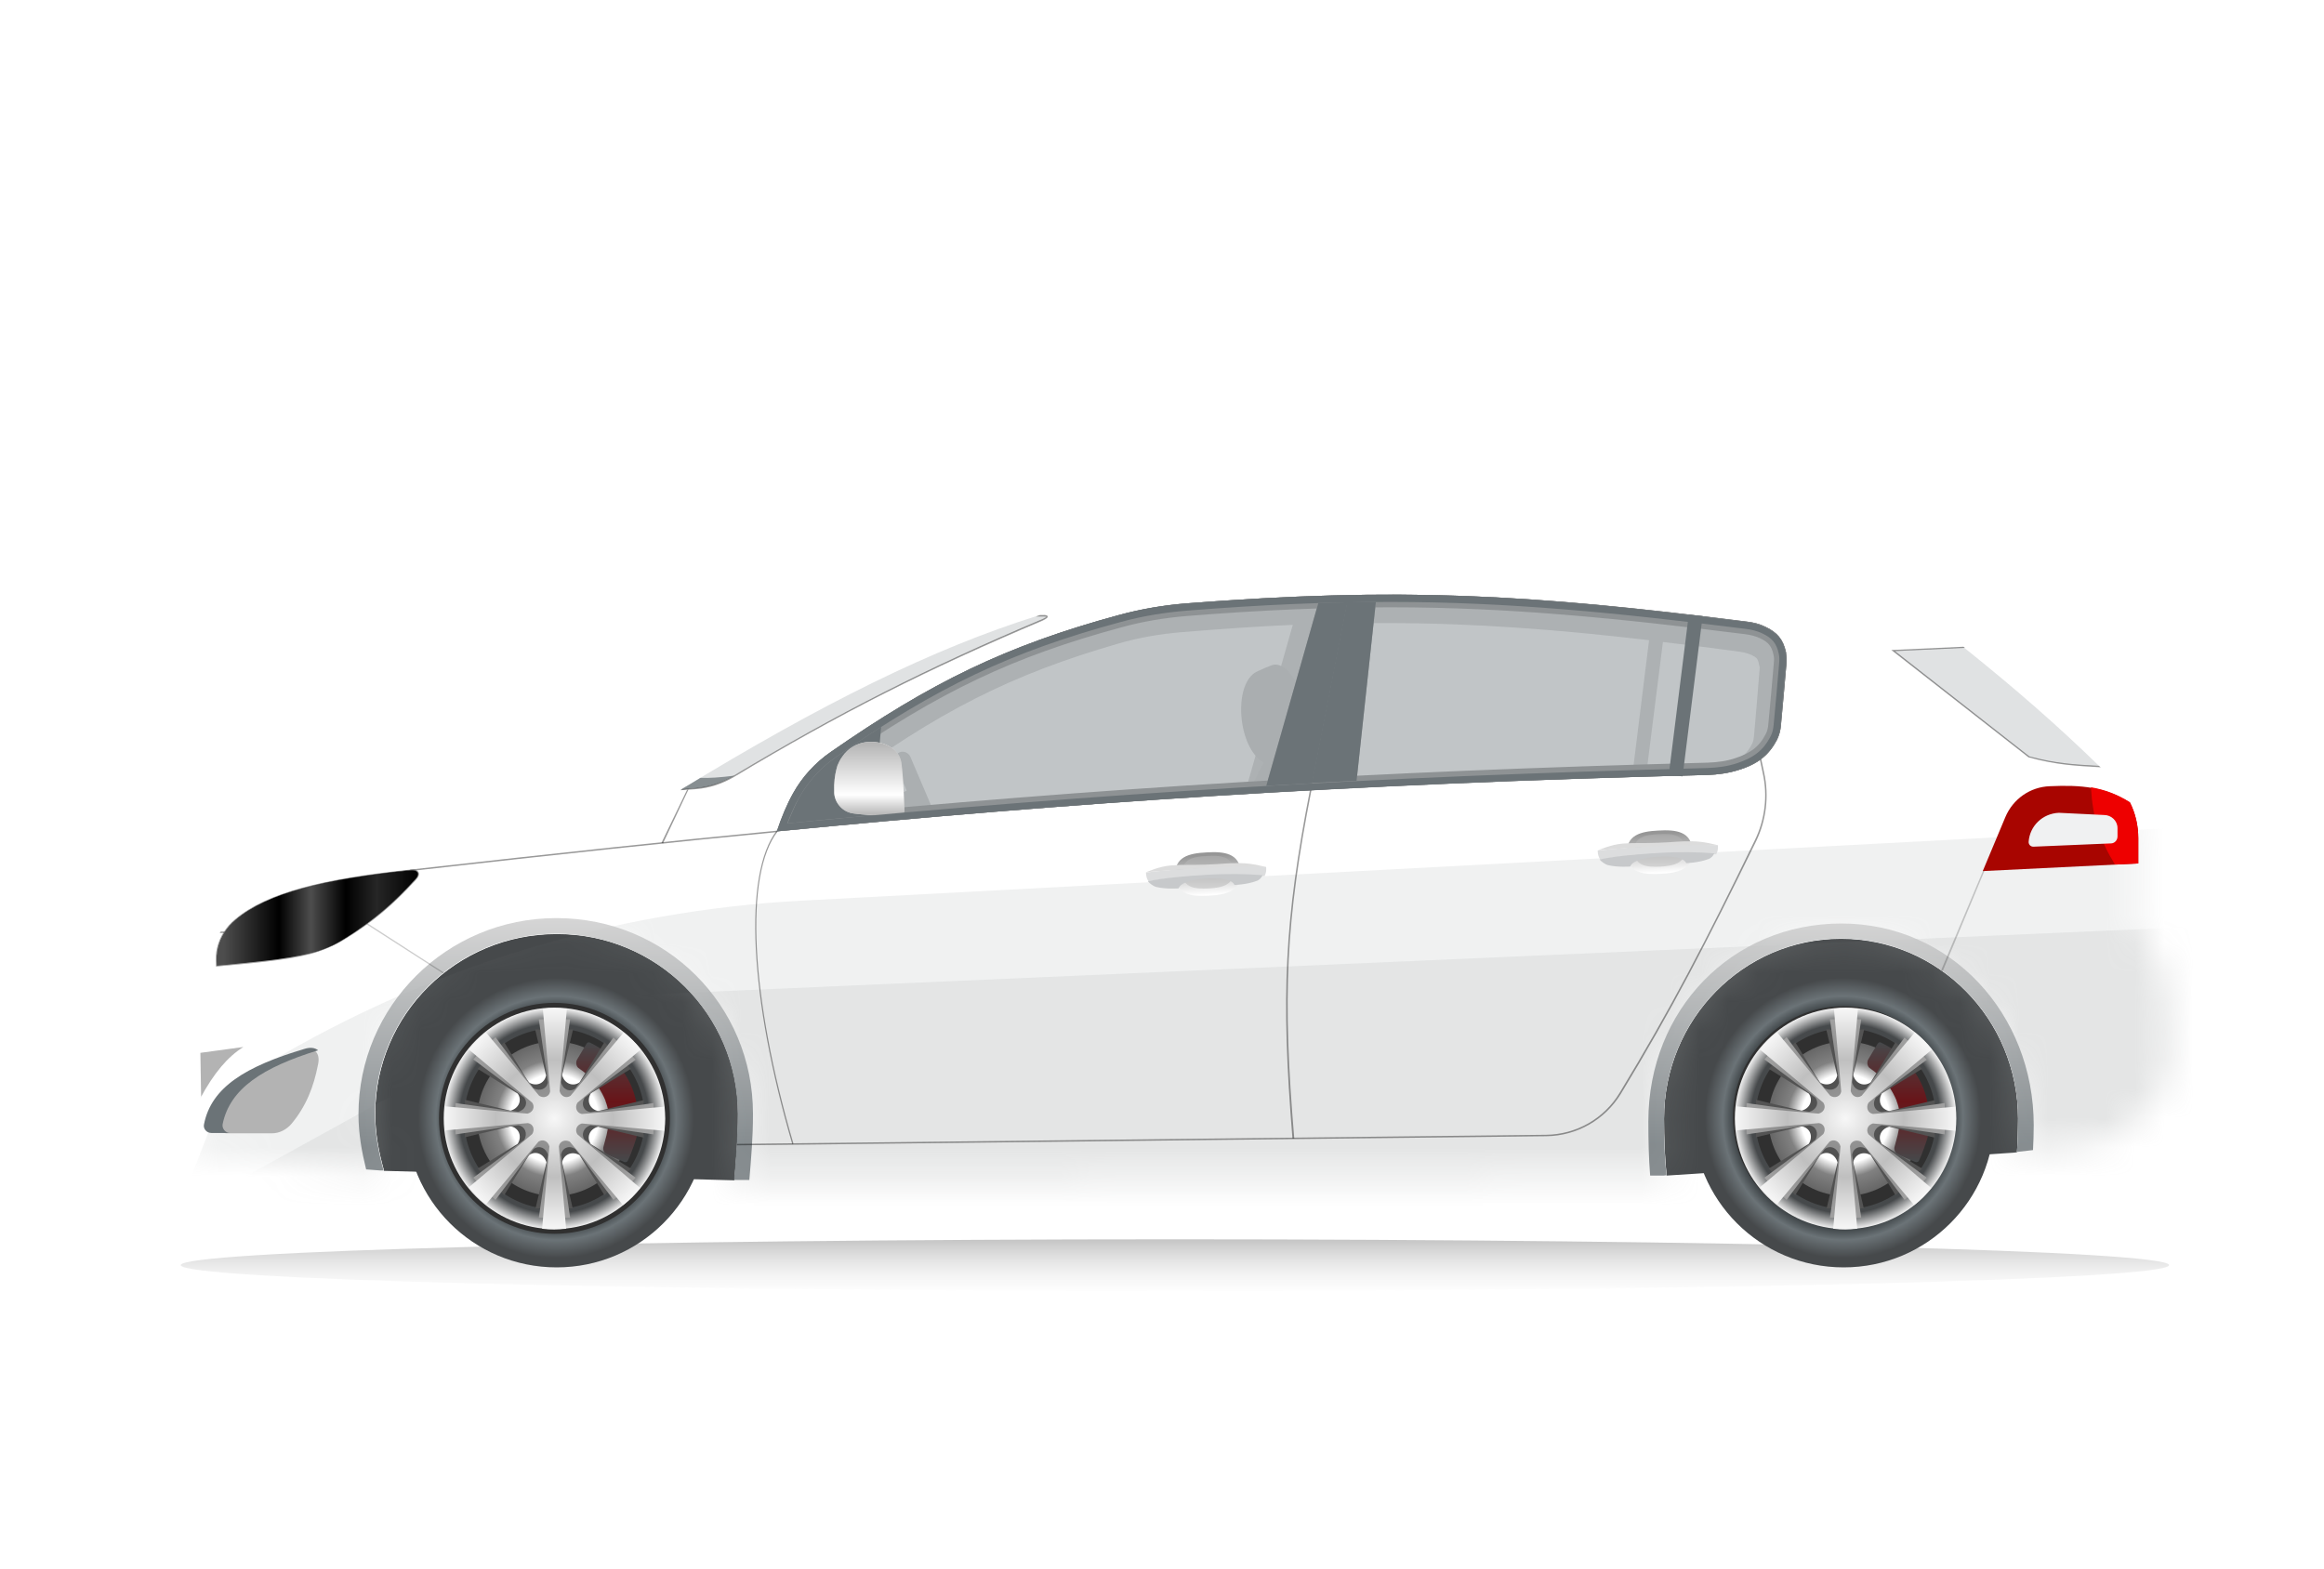<svg width="80" height="54" viewBox="0 0 80 54" fill="none" xmlns="http://www.w3.org/2000/svg">
<rect width="80" height="53.333" fill="white" fill-opacity="0.01"/>
<path d="M40.444 44.444C59.345 44.444 74.667 44.046 74.667 43.555C74.667 43.065 59.345 42.666 40.444 42.666C21.544 42.666 6.222 43.065 6.222 43.555C6.222 44.046 21.544 44.444 40.444 44.444Z" fill="url(#paint0_linear)" fill-opacity="0.6"/>
<g opacity="0.5">
<path d="M61.381 22.729C61.294 22.252 61.081 21.976 60.667 21.788C60.466 21.688 60.24 21.625 60.027 21.6C55.174 20.948 51.588 20.609 47.701 20.609C45.519 20.609 43.249 20.722 40.604 20.935C39.814 20.998 39.036 21.136 38.271 21.362C34.359 22.49 31.738 23.857 28.29 26.415C27.751 26.816 27.299 27.331 26.986 27.945C26.76 28.384 26.597 28.798 26.422 29.362C36.629 28.296 46.021 27.619 58.673 27.268C59.037 27.255 59.413 27.205 59.764 27.08C60.441 26.854 60.805 26.515 61.068 25.976C61.143 25.813 61.193 25.625 61.206 25.437C61.243 24.898 61.356 23.681 61.394 23.192C61.419 23.029 61.407 22.879 61.381 22.729ZM47.701 21.45C50.761 21.45 53.645 21.675 56.767 22.039L56.215 26.49C52.102 26.616 48.265 26.791 44.503 27.017L45.582 21.487C46.309 21.45 47.011 21.45 47.701 21.45ZM27.738 28.321C27.989 27.832 28.365 27.406 28.792 27.08C32.265 24.509 34.81 23.218 38.51 22.152C39.199 21.951 39.926 21.826 40.679 21.763C42.058 21.65 43.312 21.562 44.503 21.512L42.911 27.105C37.908 27.418 32.992 27.832 27.701 28.371C27.726 28.359 27.726 28.346 27.738 28.321ZM60.566 23.105C60.529 23.581 60.428 24.81 60.378 25.349C60.366 25.45 60.353 25.537 60.316 25.6C60.165 25.901 59.99 26.114 59.488 26.277C59.237 26.365 58.949 26.415 58.648 26.415C57.996 26.428 57.344 26.453 56.692 26.478L57.243 22.102C58.109 22.202 58.999 22.315 59.914 22.44C60.065 22.465 60.19 22.503 60.303 22.553C60.479 22.641 60.516 22.678 60.554 22.892C60.579 22.942 60.579 23.017 60.566 23.105Z" fill="#333333"/>
<path d="M44.879 24.359C44.766 23.481 44.277 22.867 43.888 22.879C43.763 22.879 43.249 23.13 43.249 23.13C42.873 23.318 42.647 23.97 42.747 24.798C42.835 25.512 43.148 26.077 43.5 26.24L42.873 27.519V27.619L44.528 27.669L44.791 25.738L44.653 25.788C44.866 25.462 44.954 24.936 44.879 24.359Z" fill="#1A1A1A"/>
<path d="M32.641 29.112L31.337 26.052C31.274 25.914 31.111 25.839 30.961 25.902C30.823 25.964 30.747 26.128 30.81 26.278L31.211 27.218L31.073 27.281L30.672 26.328C30.647 26.278 30.597 26.24 30.534 26.24C30.158 26.265 28.929 26.416 27.475 26.629V28.961L31.826 29.112L31.763 28.974L31.951 28.986L32.102 29.337C32.164 29.476 32.327 29.551 32.478 29.488C32.641 29.413 32.703 29.25 32.641 29.112Z" fill="#262626"/>
</g>
<path d="M25.405 38.353C25.405 39.193 25.343 39.857 25.28 40.635L13.217 40.309C13.042 39.682 12.916 39.042 12.916 38.353C12.916 34.929 15.713 32.158 19.161 32.158C22.609 32.146 25.405 34.929 25.405 38.353Z" fill="#46494B"/>
<path d="M69.469 38.516C69.469 38.929 69.457 39.306 69.432 39.669L69.331 39.682L57.369 40.472C57.306 39.845 57.281 39.205 57.281 38.516C57.281 35.093 60.015 32.321 63.375 32.321C66.736 32.321 69.469 35.093 69.469 38.516Z" fill="#46494B"/>
<path d="M19.162 33.249C16.291 33.249 13.971 35.582 13.971 38.441C13.971 41.312 16.291 43.632 19.162 43.632C22.034 43.632 24.353 41.312 24.353 38.441C24.353 35.582 22.034 33.249 19.162 33.249ZM19.162 42.265C17.055 42.265 15.35 40.56 15.35 38.453C15.35 36.347 17.055 34.641 19.162 34.641C21.269 34.641 22.974 36.347 22.974 38.453C22.974 40.547 21.269 42.265 19.162 42.265Z" fill="url(#paint1_radial)"/>
<path d="M19.086 42.476C21.282 42.476 23.061 40.697 23.061 38.501C23.061 36.306 21.282 34.526 19.086 34.526C16.891 34.526 15.111 36.306 15.111 38.501C15.111 40.697 16.891 42.476 19.086 42.476Z" fill="#303030"/>
<path d="M19.087 41.173C20.555 41.173 21.745 39.983 21.745 38.515C21.745 37.047 20.555 35.856 19.087 35.856C17.619 35.856 16.429 37.047 16.429 38.515C16.429 39.983 17.619 41.173 19.087 41.173Z" fill="url(#paint2_radial)"/>
<path d="M21.933 38.113C21.883 37.762 21.77 37.423 21.607 37.135C21.519 36.972 21.331 36.696 21.143 36.495C20.892 36.232 20.604 36.031 20.303 35.893C20.265 35.868 20.215 35.893 20.19 35.931L19.876 36.458C19.814 36.545 19.826 36.683 19.901 36.759C20.027 36.846 20.127 36.922 20.227 37.009C20.503 37.248 20.704 37.561 20.842 37.887C20.842 37.887 20.842 37.887 20.842 37.9C20.892 38.038 20.942 38.188 20.942 38.339C20.955 38.589 20.942 38.828 20.88 39.078C20.842 39.216 20.804 39.354 20.767 39.505C20.754 39.618 20.817 39.73 20.93 39.768L21.494 40.006C21.532 40.019 21.582 40.006 21.607 39.969C21.732 39.73 21.908 39.179 21.908 39.166C21.97 38.815 21.983 38.464 21.933 38.113Z" fill="url(#paint3_linear)"/>
<path d="M19.086 34.69C16.98 34.69 15.274 36.396 15.274 38.502C15.274 40.609 16.98 42.314 19.086 42.314C21.193 42.314 22.898 40.609 22.898 38.502C22.898 36.408 21.193 34.69 19.086 34.69ZM19.086 41.625C17.369 41.625 15.977 40.233 15.977 38.515C15.977 36.797 17.369 35.405 19.086 35.405C20.804 35.405 22.196 36.797 22.196 38.515C22.196 40.233 20.804 41.625 19.086 41.625Z" fill="url(#paint4_radial)"/>
<path d="M20.341 37.636L21.72 36.796C21.707 36.784 20.817 35.893 20.805 35.881L19.952 37.26C19.726 37.423 19.425 37.31 19.35 37.009L19.726 35.442C19.714 35.442 18.435 35.442 18.422 35.442L18.798 37.022C18.748 37.298 18.46 37.423 18.196 37.26L17.356 35.881C17.344 35.893 16.453 36.784 16.441 36.796L17.82 37.649C17.983 37.874 17.858 38.163 17.569 38.238L16.002 37.862C16.002 37.874 16.002 39.141 16.002 39.154L17.582 38.777C17.858 38.828 17.983 39.116 17.82 39.379L16.441 40.232C16.453 40.245 17.344 41.135 17.356 41.147L18.209 39.768C18.435 39.605 18.723 39.718 18.811 40.019L18.435 41.599C18.447 41.599 19.701 41.611 19.714 41.599L19.35 40.019C19.4 39.743 19.689 39.617 19.952 39.768L20.805 41.147C20.817 41.135 21.707 40.245 21.72 40.232L20.341 39.392C20.178 39.166 20.29 38.865 20.591 38.79L22.159 39.166C22.159 39.154 22.159 37.887 22.159 37.874L20.591 38.251C20.303 38.188 20.178 37.9 20.341 37.636Z" fill="url(#paint5_radial)"/>
<path d="M20.128 37.787L21.883 36.483C21.783 36.358 21.244 35.831 21.119 35.718L19.802 37.474C19.614 37.612 19.375 37.511 19.313 37.261L19.626 35.091C19.463 35.079 18.698 35.079 18.548 35.091L18.861 37.261C18.824 37.486 18.585 37.587 18.36 37.461L17.056 35.706C16.93 35.806 16.391 36.345 16.291 36.471L18.046 37.787C18.184 37.975 18.084 38.214 17.833 38.276L15.676 37.975C15.664 38.139 15.664 38.891 15.676 39.054L17.846 38.74C18.071 38.778 18.172 39.016 18.046 39.242L16.291 40.546C16.379 40.659 16.918 41.198 17.056 41.311L18.372 39.556C18.561 39.417 18.799 39.518 18.861 39.756L18.548 41.925C18.698 41.938 19.463 41.938 19.626 41.925L19.313 39.756C19.35 39.518 19.589 39.417 19.802 39.556L21.119 41.311C21.244 41.223 21.77 40.672 21.883 40.546L20.128 39.242C19.99 39.054 20.09 38.816 20.328 38.74L22.498 39.054C22.51 38.891 22.51 38.126 22.498 37.975L20.328 38.289C20.09 38.251 19.99 38.013 20.128 37.787Z" fill="url(#paint6_radial)"/>
<path d="M19.877 37.963L22.059 36.132C21.858 35.882 21.72 35.756 21.47 35.543L19.639 37.725C19.488 37.825 19.313 37.75 19.263 37.562L19.514 34.728C19.188 34.703 18.987 34.69 18.686 34.728L18.937 37.574C18.912 37.75 18.724 37.825 18.561 37.725L16.73 35.543C16.466 35.756 16.341 35.882 16.14 36.132L18.322 37.963C18.423 38.114 18.347 38.289 18.159 38.339L15.325 38.088C15.288 38.414 15.288 38.602 15.325 38.916L18.172 38.665C18.347 38.69 18.423 38.878 18.322 39.041L16.14 40.872C16.328 41.098 16.466 41.248 16.73 41.462L18.535 39.305C18.686 39.204 18.861 39.28 18.912 39.468L18.661 42.302C18.974 42.339 19.175 42.327 19.488 42.302L19.238 39.468C19.263 39.292 19.451 39.217 19.614 39.305L21.445 41.487C21.695 41.298 21.821 41.148 22.034 40.897L19.877 39.054C19.777 38.904 19.852 38.728 20.028 38.678L22.861 38.928C22.899 38.602 22.887 38.402 22.861 38.101L20.028 38.352C19.852 38.314 19.777 38.126 19.877 37.963Z" fill="url(#paint7_radial)"/>
<path d="M63.463 42.415C65.658 42.415 67.438 40.636 67.438 38.44C67.438 36.245 65.658 34.465 63.463 34.465C61.267 34.465 59.488 36.245 59.488 38.44C59.488 40.636 61.267 42.415 63.463 42.415Z" fill="#303030"/>
<path d="M63.464 33.249C60.592 33.249 58.273 35.582 58.273 38.441C58.273 41.312 60.592 43.632 63.464 43.632C66.335 43.632 68.655 41.312 68.655 38.441C68.655 35.582 66.335 33.249 63.464 33.249ZM63.464 42.265C61.357 42.265 59.652 40.56 59.652 38.453C59.652 36.347 61.357 34.641 63.464 34.641C65.57 34.641 67.276 36.347 67.276 38.453C67.276 40.547 65.57 42.265 63.464 42.265Z" fill="url(#paint8_radial)"/>
<path d="M63.531 40.37C64.563 40.37 65.399 39.533 65.399 38.502C65.399 37.47 64.563 36.633 63.531 36.633C62.499 36.633 61.662 37.47 61.662 38.502C61.662 39.533 62.499 40.37 63.531 40.37Z" fill="url(#paint9_radial)"/>
<path d="M63.531 41.173C64.999 41.173 66.189 39.983 66.189 38.514C66.189 37.046 64.999 35.856 63.531 35.856C62.063 35.856 60.873 37.046 60.873 38.514C60.873 39.983 62.063 41.173 63.531 41.173Z" fill="url(#paint10_radial)"/>
<path d="M66.377 38.112C66.327 37.761 66.214 37.423 66.051 37.134C65.963 36.971 65.775 36.695 65.587 36.495C65.336 36.231 65.048 36.031 64.747 35.893C64.709 35.868 64.659 35.893 64.634 35.931L64.32 36.457C64.258 36.545 64.27 36.683 64.346 36.758C64.471 36.846 64.571 36.921 64.671 37.009C64.947 37.247 65.148 37.561 65.286 37.887C65.286 37.887 65.286 37.887 65.286 37.899C65.336 38.037 65.386 38.188 65.386 38.338C65.399 38.589 65.386 38.827 65.324 39.078C65.286 39.216 65.248 39.354 65.211 39.504C65.198 39.617 65.261 39.73 65.374 39.768L65.938 40.006C65.976 40.018 66.026 40.006 66.051 39.968C66.176 39.73 66.352 39.178 66.352 39.166C66.415 38.815 66.427 38.464 66.377 38.112Z" fill="url(#paint11_linear)"/>
<path d="M63.531 34.69C61.424 34.69 59.719 36.395 59.719 38.502C59.719 40.608 61.424 42.314 63.531 42.314C65.637 42.314 67.343 40.608 67.343 38.502C67.343 36.408 65.637 34.69 63.531 34.69ZM63.531 41.624C61.813 41.624 60.421 40.232 60.421 38.514C60.421 36.797 61.813 35.405 63.531 35.405C65.249 35.405 66.641 36.797 66.641 38.514C66.641 40.232 65.249 41.624 63.531 41.624Z" fill="url(#paint12_radial)"/>
<path d="M64.785 37.636L66.164 36.796C66.152 36.783 65.261 35.893 65.249 35.88L64.396 37.26C64.171 37.423 63.87 37.31 63.794 37.009L64.171 35.441C64.158 35.441 62.879 35.441 62.866 35.441L63.243 37.021C63.192 37.297 62.904 37.423 62.641 37.26L61.8 35.88C61.788 35.893 60.898 36.783 60.885 36.796L62.264 37.648C62.428 37.874 62.302 38.163 62.014 38.238L60.446 37.861C60.446 37.874 60.446 39.141 60.446 39.153L62.026 38.777C62.302 38.827 62.428 39.115 62.264 39.379L60.885 40.231C60.898 40.244 61.788 41.134 61.8 41.147L62.653 39.767C62.879 39.605 63.167 39.717 63.255 40.018L62.879 41.598C62.892 41.598 64.145 41.611 64.158 41.598L63.794 40.018C63.844 39.742 64.133 39.617 64.396 39.767L65.249 41.147C65.261 41.134 66.152 40.244 66.164 40.231L64.785 39.391C64.622 39.166 64.735 38.865 65.036 38.789L66.603 39.166C66.603 39.153 66.603 37.887 66.603 37.874L65.036 38.25C64.747 38.188 64.622 37.899 64.785 37.636Z" fill="url(#paint13_radial)"/>
<path d="M64.572 37.787L66.328 36.483C66.227 36.357 65.688 35.831 65.563 35.718L64.246 37.473C64.058 37.611 63.82 37.511 63.757 37.26L64.07 35.091C63.907 35.078 63.142 35.078 62.992 35.091L63.306 37.26C63.268 37.486 63.03 37.586 62.804 37.461L61.5 35.705C61.374 35.806 60.835 36.345 60.735 36.47L62.49 37.787C62.628 37.975 62.528 38.213 62.277 38.276L60.12 37.975C60.108 38.138 60.108 38.89 60.12 39.053L62.29 38.74C62.516 38.778 62.616 39.016 62.49 39.242L60.735 40.546C60.823 40.658 61.362 41.198 61.5 41.31L62.816 39.555C63.005 39.417 63.243 39.517 63.306 39.756L62.992 41.925C63.142 41.937 63.907 41.937 64.07 41.925L63.757 39.756C63.794 39.517 64.033 39.417 64.246 39.555L65.563 41.31C65.688 41.223 66.215 40.671 66.328 40.546L64.572 39.242C64.434 39.053 64.534 38.815 64.773 38.74L66.942 39.053C66.954 38.89 66.954 38.126 66.942 37.975L64.773 38.288C64.534 38.251 64.434 38.013 64.572 37.787Z" fill="url(#paint14_radial)"/>
<path d="M64.321 37.962L66.503 36.132C66.302 35.881 66.165 35.756 65.914 35.542L64.083 37.724C63.932 37.825 63.757 37.749 63.707 37.561L63.958 34.727C63.632 34.702 63.431 34.69 63.13 34.727L63.381 37.574C63.356 37.749 63.168 37.825 63.005 37.724L61.174 35.542C60.91 35.756 60.785 35.881 60.584 36.132L62.766 37.962C62.867 38.113 62.791 38.288 62.603 38.339L59.769 38.088C59.732 38.414 59.732 38.602 59.769 38.916L62.616 38.665C62.791 38.69 62.867 38.878 62.766 39.041L60.584 40.872C60.773 41.097 60.91 41.248 61.174 41.461L62.98 39.304C63.13 39.204 63.306 39.279 63.356 39.467L63.105 42.301C63.418 42.339 63.619 42.326 63.932 42.301L63.682 39.467C63.707 39.292 63.895 39.217 64.058 39.304L65.889 41.486C66.139 41.298 66.265 41.148 66.478 40.897L64.321 39.053C64.221 38.903 64.296 38.727 64.472 38.677L67.306 38.928C67.343 38.602 67.331 38.401 67.306 38.1L64.472 38.351C64.296 38.314 64.221 38.126 64.321 37.962Z" fill="url(#paint15_radial)"/>
<path d="M25.28 26.704L25.268 26.716C24.866 26.954 24.427 27.105 23.963 27.142L23.424 27.193C23.663 27.055 23.888 26.917 24.114 26.779C24.427 26.791 24.779 26.766 25.28 26.704Z" fill="#6B7377"/>
<path opacity="0.4" d="M72.278 26.39C71.375 26.34 70.786 26.314 69.845 26.064L65.168 22.402L67.588 22.277C69.431 23.756 70.836 24.985 72.278 26.39Z" fill="#B2B6B9"/>
<path opacity="0.4" d="M35.901 21.337C31.838 23.055 28.741 24.648 25.268 26.717C24.866 26.955 24.427 27.106 23.963 27.143L23.424 27.193C28.315 24.209 32.114 22.328 35.713 21.2L35.876 21.187C36.089 21.187 36.102 21.25 35.901 21.337Z" fill="#B2B6B9"/>
<path d="M47.876 20.723C51.939 20.723 55.701 21.099 60.089 21.65C60.303 21.675 60.491 21.726 60.654 21.801C61.005 21.964 61.155 22.152 61.23 22.503C61.256 22.603 61.256 22.716 61.243 22.854C61.205 23.306 61.105 24.434 61.055 24.948C61.042 25.111 61.005 25.249 60.942 25.362C60.704 25.826 60.365 26.089 59.788 26.277C59.487 26.378 59.149 26.428 58.773 26.44C47.224 26.741 38.02 27.293 27.098 28.346C27.236 27.995 27.362 27.707 27.525 27.431C27.826 26.904 28.239 26.44 28.741 26.089C32.252 23.644 34.822 22.428 38.584 21.412C39.312 21.212 40.077 21.086 40.854 21.023C43.512 20.81 45.744 20.723 47.876 20.723ZM47.876 20.472C45.707 20.472 43.45 20.572 40.829 20.773C40.051 20.835 39.274 20.961 38.509 21.174C34.622 22.227 32.026 23.506 28.59 25.889C28.064 26.252 27.612 26.741 27.299 27.306C27.073 27.707 26.91 28.108 26.735 28.622C36.879 27.632 46.196 27.005 58.773 26.679C59.136 26.666 59.5 26.616 59.851 26.503C60.516 26.29 60.892 25.977 61.155 25.475C61.23 25.324 61.281 25.149 61.293 24.973C61.331 24.472 61.431 23.331 61.481 22.879C61.494 22.741 61.494 22.603 61.469 22.465C61.381 22.014 61.168 21.776 60.754 21.588C60.553 21.5 60.34 21.437 60.114 21.412C55.312 20.798 51.738 20.472 47.876 20.472Z" fill="url(#paint16_linear)" stroke="black" stroke-width="0.367" stroke-miterlimit="10"/>
<path d="M47.362 20.722L46.697 26.879C46.183 26.904 45.669 26.929 45.155 26.954L46.371 20.722C46.71 20.722 47.036 20.722 47.362 20.722Z" fill="url(#paint17_linear)"/>
<path d="M46.384 20.735L45.168 26.967C44.641 26.992 44.114 27.03 43.588 27.055L45.381 20.76C45.707 20.748 46.045 20.735 46.384 20.735Z" fill="url(#paint18_linear)"/>
<path d="M30.334 25.023L30.032 28.07C29.067 28.158 28.102 28.246 27.111 28.346C27.249 27.995 27.374 27.707 27.525 27.431C27.826 26.904 28.239 26.44 28.741 26.089C29.293 25.701 29.819 25.349 30.334 25.023Z" fill="#1A1A1A"/>
<path d="M73.607 31.895V28.86C73.607 28.121 73.306 27.406 72.779 26.879C72.604 26.716 72.441 26.553 72.278 26.39C71.375 26.34 70.786 26.315 69.845 26.064L65.168 22.403L67.588 22.277L67.927 21.939C67.989 21.876 68.014 21.776 67.977 21.688C67.952 21.625 67.889 21.575 67.826 21.562C60.804 20.321 55.688 19.719 46.936 19.682C42.785 19.682 39.349 20.058 35.7 21.211L35.864 21.199C36.089 21.186 36.102 21.249 35.889 21.337C31.826 23.055 28.729 24.647 25.255 26.716C24.854 26.954 24.415 27.105 23.951 27.143L23.412 27.193L23.349 27.205C23.036 27.23 22.735 27.255 22.434 27.293C12.277 28.259 5.782 30.829 6.245 36.108C6.258 36.184 6.321 36.234 6.383 36.234H6.898L6.923 37.738L6.383 38.817C6.17 39.256 6.459 39.77 6.948 39.807L12.616 40.259L13.117 40.296H13.217C13.042 39.669 12.916 39.03 12.916 38.34C12.916 34.917 15.713 32.146 19.161 32.146C22.609 32.146 25.406 34.917 25.406 38.34C25.406 39.18 25.343 39.845 25.28 40.622H25.368H25.807L56.804 40.472H57.268L57.369 40.459C57.306 39.832 57.281 39.193 57.281 38.503C57.281 35.08 60.014 32.309 63.375 32.309C66.736 32.309 69.469 35.08 69.469 38.503C69.469 38.917 69.457 39.293 69.431 39.657L69.983 39.594L72.065 39.343C72.441 39.293 72.792 39.143 73.068 38.892L73.946 38.077C74.334 37.738 74.585 37.262 74.623 36.76C74.748 34.578 74.66 33.086 73.607 31.895ZM61.494 22.879C61.456 23.331 61.356 24.459 61.306 24.973C61.293 25.149 61.243 25.324 61.168 25.475C60.905 25.976 60.529 26.302 59.864 26.503C59.513 26.616 59.149 26.666 58.785 26.679C46.221 26.992 36.892 27.632 26.747 28.622C26.923 28.108 27.086 27.707 27.312 27.306C27.625 26.741 28.077 26.252 28.603 25.889C32.026 23.506 34.635 22.227 38.522 21.174C39.274 20.973 40.052 20.835 40.842 20.773C48.14 20.208 52.616 20.447 60.127 21.399C60.353 21.425 60.566 21.475 60.767 21.575C61.168 21.763 61.381 22.001 61.481 22.453C61.494 22.591 61.507 22.741 61.494 22.879Z" fill="white"/>
<mask id="mask0" mask-type="alpha" maskUnits="userSpaceOnUse" x="6" y="19" width="69" height="22">
<path d="M73.607 31.895V28.86C73.607 28.121 73.306 27.406 72.779 26.879C72.604 26.716 72.441 26.553 72.278 26.39C71.375 26.34 70.786 26.315 69.845 26.064L65.168 22.403L67.588 22.277L67.927 21.939C67.989 21.876 68.014 21.776 67.977 21.688C67.952 21.625 67.889 21.575 67.826 21.562C60.804 20.321 55.688 19.719 46.936 19.682C42.785 19.682 39.349 20.058 35.7 21.211L35.864 21.199C36.089 21.186 36.102 21.249 35.889 21.337C31.826 23.055 28.729 24.647 25.255 26.716C24.854 26.954 24.415 27.105 23.951 27.143L23.412 27.193L23.349 27.205C23.036 27.23 22.735 27.255 22.434 27.293C12.277 28.259 5.782 30.829 6.245 36.108C6.258 36.184 6.321 36.234 6.383 36.234H6.898L6.923 37.738L6.383 38.817C6.17 39.256 6.459 39.77 6.948 39.807L12.616 40.259L13.117 40.296H13.217C13.042 39.669 12.916 39.03 12.916 38.34C12.916 34.917 15.713 32.146 19.161 32.146C22.609 32.146 25.406 34.917 25.406 38.34C25.406 39.18 25.343 39.845 25.28 40.622H25.368H25.807L56.804 40.472H57.268L57.369 40.459C57.306 39.832 57.281 39.193 57.281 38.503C57.281 35.08 60.014 32.309 63.375 32.309C66.736 32.309 69.469 35.08 69.469 38.503C69.469 38.917 69.457 39.293 69.431 39.657L69.983 39.594L72.065 39.343C72.441 39.293 72.792 39.143 73.068 38.892L73.946 38.077C74.334 37.738 74.585 37.262 74.623 36.76C74.748 34.578 74.66 33.086 73.607 31.895ZM61.494 22.879C61.456 23.331 61.356 24.459 61.306 24.973C61.293 25.149 61.243 25.324 61.168 25.475C60.905 25.976 60.529 26.302 59.864 26.503C59.513 26.616 59.149 26.666 58.785 26.679C46.221 26.992 36.892 27.632 26.747 28.622C26.923 28.108 27.086 27.707 27.312 27.306C27.625 26.741 28.077 26.252 28.603 25.889C32.026 23.506 34.635 22.227 38.522 21.174C39.274 20.973 40.052 20.835 40.842 20.773C48.14 20.208 52.616 20.447 60.127 21.399C60.353 21.425 60.566 21.475 60.767 21.575C61.168 21.763 61.381 22.001 61.481 22.453C61.494 22.591 61.507 22.741 61.494 22.879Z" fill="white"/>
</mask>
<g mask="url(#mask0)">
<path d="M9.211 36.612L7.747 37.487L5.553 43.193L76.839 40.873V28.396L27.61 31.006C21.112 31.351 14.797 33.275 9.211 36.612Z" fill="#9AA0A4" fill-opacity="0.15"/>
<path d="M19.597 34.353L5.616 42.064L3.421 46.453L76.463 45.074L76.965 31.845L19.597 34.353Z" fill="#9AA0A4" fill-opacity="0.15"/>
</g>
<path d="M42.709 30.033C42.737 30.681 42.205 30.807 41.605 30.836C41.006 30.865 40.492 30.807 40.454 30.149C40.425 29.501 40.93 29.375 41.529 29.346C42.138 29.307 42.68 29.375 42.709 30.033Z" fill="url(#paint19_linear)"/>
<path d="M42.458 29.98C42.478 30.471 42.069 30.559 41.601 30.588C41.133 30.608 40.734 30.569 40.704 30.069C40.684 29.578 41.073 29.49 41.541 29.471C42.01 29.441 42.428 29.48 42.458 29.98Z" fill="url(#paint20_linear)"/>
<path d="M43.588 29.853C43.53 29.84 43.135 29.721 42.702 29.715C42.231 29.708 42.096 29.747 41.509 29.767C40.922 29.787 40.778 29.761 40.316 29.794C39.892 29.826 39.507 30.014 39.45 30.027C40.017 29.981 40.72 29.922 41.509 29.902C42.289 29.882 43.02 29.846 43.588 29.853Z" fill="#DCDCDC"/>
<path d="M43.526 30.164C43.612 30.025 43.583 29.848 43.583 29.848C43.583 29.848 43.583 29.848 43.574 29.848C43.009 29.83 42.291 29.839 41.517 29.876C40.742 29.913 40.024 29.969 39.459 30.034C39.45 30.034 39.45 30.034 39.45 30.034C39.45 30.034 39.44 30.21 39.536 30.34C40.081 30.248 40.78 30.173 41.526 30.136C42.282 30.117 42.971 30.127 43.526 30.164Z" fill="#DCDDDE"/>
<path d="M39.808 30.537C40.144 30.618 40.573 30.584 40.573 30.584C40.573 30.584 40.601 30.305 41.524 30.247C42.447 30.189 42.493 30.467 42.493 30.467C42.493 30.467 42.922 30.456 43.258 30.328C43.36 30.293 43.425 30.212 43.463 30.131C42.922 30.084 42.241 30.073 41.514 30.119C40.787 30.165 40.044 30.224 39.513 30.34C39.569 30.41 39.706 30.514 39.808 30.537Z" fill="#C7C9CB"/>
<path d="M58.258 29.281C58.287 29.93 57.754 30.055 57.155 30.084C56.555 30.113 56.042 30.055 56.004 29.397C55.975 28.749 56.479 28.623 57.079 28.594C57.688 28.555 58.23 28.623 58.258 29.281Z" fill="url(#paint21_linear)"/>
<path d="M58.008 29.228C58.028 29.718 57.619 29.807 57.151 29.836C56.682 29.856 56.284 29.817 56.254 29.317C56.234 28.826 56.622 28.738 57.091 28.719C57.559 28.689 57.978 28.729 58.008 29.228Z" fill="url(#paint22_linear)"/>
<path d="M59.137 29.101C59.08 29.088 58.685 28.969 58.252 28.963C57.78 28.956 57.646 28.995 57.059 29.015C56.472 29.035 56.327 29.009 55.865 29.042C55.442 29.075 55.057 29.262 54.999 29.275C55.567 29.229 56.27 29.17 57.059 29.15C57.838 29.13 58.569 29.094 59.137 29.101Z" fill="#DCDCDC"/>
<path d="M59.075 29.412C59.161 29.273 59.133 29.096 59.133 29.096C59.133 29.096 59.133 29.096 59.123 29.096C58.559 29.078 57.841 29.087 57.066 29.124C56.291 29.161 55.574 29.217 55.009 29.282C54.999 29.282 54.999 29.282 54.999 29.282C54.999 29.282 54.99 29.458 55.086 29.588C55.631 29.496 56.329 29.421 57.076 29.384C57.831 29.366 58.52 29.375 59.075 29.412Z" fill="#DCDDDE"/>
<path d="M55.358 29.785C55.694 29.866 56.122 29.832 56.122 29.832C56.122 29.832 56.15 29.553 57.073 29.495C57.996 29.437 58.043 29.715 58.043 29.715C58.043 29.715 58.471 29.704 58.807 29.576C58.91 29.541 58.975 29.46 59.012 29.379C58.471 29.332 57.791 29.32 57.064 29.367C56.337 29.413 55.594 29.472 55.062 29.588C55.118 29.658 55.255 29.762 55.358 29.785Z" fill="#C7C9CB"/>
<path d="M10.948 36.647C10.798 37.425 10.534 38.089 10.033 38.691C9.857 38.892 9.619 39.017 9.356 39.017H7.801C7.638 39.017 7.512 38.867 7.55 38.716C7.801 37.487 8.929 36.76 10.835 36.171C10.948 36.259 10.998 36.422 10.948 36.647Z" fill="#B3B3B3"/>
<path d="M7.663 38.704C7.638 38.855 7.763 39.005 7.913 39.005H7.274C7.111 39.005 6.985 38.855 7.023 38.704C7.274 37.425 8.465 36.71 10.484 36.109C10.685 36.046 10.848 36.071 10.948 36.159C9.042 36.748 7.913 37.475 7.663 38.704Z" fill="#6B7377"/>
<path d="M8.377 36.045C7.838 36.384 7.374 36.923 6.885 37.826L6.923 37.751L6.898 36.246L8.377 36.045Z" fill="#B3B3B3"/>
<path d="M25.92 38.341C25.92 39.181 25.857 39.87 25.795 40.623H25.356H25.268C25.331 39.845 25.393 39.181 25.393 38.341C25.393 34.917 22.597 32.146 19.149 32.146C15.7 32.146 12.904 34.917 12.904 38.341C12.904 39.018 13.03 39.67 13.205 40.297H13.105L12.603 40.259C12.453 39.645 12.34 39.03 12.34 38.366C12.34 34.629 15.387 31.607 19.149 31.607C22.923 31.607 25.92 34.604 25.92 38.341Z" fill="url(#paint23_linear)" fill-opacity="0.8"/>
<path d="M70.008 38.741C70.008 39.042 69.996 39.318 69.983 39.594L69.431 39.657C69.456 39.293 69.469 38.917 69.469 38.503C69.469 35.08 66.735 32.309 63.375 32.309C60.014 32.309 57.281 35.08 57.281 38.503C57.281 39.193 57.293 39.832 57.368 40.459L57.268 40.472H56.804C56.754 39.87 56.742 39.255 56.742 38.603C56.742 34.766 59.613 31.794 63.387 31.794C67.149 31.794 70.008 34.904 70.008 38.741Z" fill="url(#paint24_linear)" fill-opacity="0.8"/>
<path d="M72.315 26.416C71.463 26.366 70.811 26.34 69.845 26.077H69.833L65.105 22.378L67.588 22.265L67.638 22.303L65.231 22.416L69.858 26.04C70.811 26.29 71.375 26.315 72.253 26.366L72.315 26.416Z" fill="black" fill-opacity="0.4"/>
<path d="M14.12 29.988V29.938C19.337 29.349 23.224 28.935 26.747 28.597V28.647C23.224 28.985 19.337 29.399 14.12 29.988Z" fill="black" fill-opacity="0.4"/>
<path d="M23.424 27.205L23.487 27.167L23.963 27.13C24.427 27.079 24.866 26.942 25.255 26.703C28.854 24.547 31.938 22.979 35.888 21.311C36.001 21.261 36.026 21.236 36.026 21.236C36.026 21.236 36.001 21.224 35.926 21.224C35.913 21.224 35.663 21.224 35.663 21.224L35.8 21.173H35.863C36.039 21.161 36.064 21.198 36.064 21.224C36.076 21.249 36.051 21.286 35.901 21.361C31.951 23.029 28.866 24.584 25.28 26.741C24.879 26.979 24.427 27.13 23.963 27.167L23.424 27.205Z" fill="black" fill-opacity="0.4"/>
<path d="M25.368 39.431V39.381L53.218 39.067C54.258 39.055 55.211 38.515 55.751 37.625C57.519 34.716 58.71 32.421 60.403 28.935C60.754 28.221 60.854 27.393 60.679 26.616L60.578 26.139L60.628 26.127L60.729 26.603C60.904 27.393 60.804 28.233 60.453 28.96C58.748 32.446 57.569 34.741 55.801 37.65C55.249 38.553 54.283 39.105 53.23 39.117L25.368 39.431Z" fill="black" fill-opacity="0.4"/>
<path d="M27.274 39.393C25.794 34.34 25.581 30.101 26.735 28.597L26.772 28.622C25.619 30.101 25.832 34.327 27.312 39.368L27.274 39.393Z" fill="black" fill-opacity="0.4"/>
<path d="M22.822 29.036L22.772 29.011L23.65 27.193L23.7 27.18L22.822 29.036Z" fill="black" fill-opacity="0.4"/>
<path d="M44.49 39.193C44.089 34.265 44.214 31.682 45.092 27.205L46.409 20.484L46.459 20.496L45.142 27.218C44.264 31.694 44.139 34.265 44.553 39.193H44.49Z" fill="black" fill-opacity="0.4"/>
<path opacity="0.5" d="M15.248 33.512L12.615 31.819L12.64 31.782L15.286 33.487L15.248 33.512Z" fill="black" fill-opacity="0.4"/>
<path opacity="0.5" d="M66.873 33.437L66.823 33.399L68.264 29.976H68.315L66.873 33.437Z" fill="black" fill-opacity="0.4"/>
<path d="M7.436 33.274V33.248C7.424 32.985 7.424 32.822 7.474 32.622C7.562 32.258 7.775 31.907 8.101 31.643C9.167 30.741 11.098 30.252 14.12 29.938C14.27 29.926 14.371 29.951 14.408 30.026C14.446 30.101 14.408 30.201 14.308 30.302C13.531 31.154 12.828 31.744 11.875 32.333C11.499 32.559 11.098 32.734 10.672 32.847C9.794 33.073 8.527 33.173 7.461 33.274H7.436ZM14.12 29.988C11.111 30.289 9.192 30.778 8.126 31.681C7.813 31.944 7.599 32.283 7.524 32.634C7.474 32.822 7.474 32.985 7.487 33.224C8.54 33.123 9.794 33.023 10.659 32.797C11.085 32.697 11.487 32.521 11.85 32.295C12.791 31.706 13.493 31.117 14.27 30.277C14.358 30.189 14.383 30.101 14.358 30.051C14.333 30.001 14.245 29.976 14.12 29.988Z" fill="black" fill-opacity="0.4"/>
<path d="M7.938 32.12H7.562L7.6 32.07H7.963L7.938 32.12Z" fill="black" fill-opacity="0.4"/>
<path d="M14.12 29.964C11.223 30.252 9.217 30.729 8.113 31.657C7.812 31.907 7.587 32.246 7.499 32.622C7.449 32.823 7.449 32.986 7.461 33.249C8.565 33.136 9.806 33.036 10.671 32.823C11.098 32.722 11.499 32.547 11.875 32.309C12.903 31.669 13.593 31.042 14.295 30.277C14.471 30.089 14.396 29.939 14.12 29.964Z" fill="url(#paint25_linear)"/>
<path d="M11.938 32.272C11.913 32.284 11.888 32.297 11.863 32.322C11.725 32.41 11.575 32.497 11.424 32.56H9.982C9.97 32.46 9.957 32.359 9.945 32.246C9.932 32.084 9.92 31.921 9.92 31.732C9.92 31.619 9.92 31.507 9.932 31.394C9.945 31.206 9.957 31.043 9.982 30.905H11.437H11.913C11.913 30.968 11.913 31.03 11.901 31.105C11.888 31.243 11.888 31.381 11.888 31.519C11.888 31.732 11.901 31.946 11.913 32.146C11.926 32.184 11.926 32.221 11.938 32.272Z" fill="url(#paint26_linear)"/>
<path d="M14.283 30.289C14.095 30.503 13.895 30.703 13.694 30.891C13.192 31.38 12.64 31.819 11.926 32.271C11.926 32.221 11.913 32.183 11.913 32.133C11.901 31.932 11.888 31.731 11.888 31.506C11.888 31.368 11.888 31.217 11.901 31.092C11.901 31.029 11.901 30.954 11.913 30.891C11.913 30.803 11.926 30.728 11.926 30.653C11.938 30.515 11.951 30.39 11.951 30.252C12.565 30.139 13.242 30.051 14.007 29.963H14.271C14.421 30.014 14.434 30.139 14.283 30.289Z" fill="url(#paint27_linear)"/>
<path d="M14.283 30.29C13.581 31.055 12.891 31.669 11.863 32.322C11.499 32.547 11.086 32.723 10.659 32.836C9.794 33.049 8.553 33.149 7.449 33.262C7.449 33.111 7.437 32.986 7.449 32.873C8.289 32.785 9.318 32.685 10.007 32.51C10.434 32.409 10.835 32.234 11.211 31.995C12.214 31.369 12.904 30.767 13.581 30.027C13.757 30.002 13.932 29.989 14.108 29.964C14.396 29.939 14.471 30.09 14.283 30.29Z" fill="#B2B2B2"/>
<g style="mix-blend-mode:screen">
<path d="M14.12 29.964C11.223 30.252 9.217 30.729 8.113 31.657C7.812 31.907 7.587 32.246 7.499 32.622C7.449 32.823 7.449 32.986 7.461 33.249C8.565 33.136 9.806 33.036 10.671 32.823C11.098 32.722 11.499 32.547 11.875 32.309C12.903 31.669 13.593 31.042 14.295 30.277C14.471 30.089 14.396 29.939 14.12 29.964Z" fill="url(#paint28_linear)"/>
</g>
<path d="M73.607 28.86V29.726L68.253 29.989L69.03 28.133C69.293 27.506 69.883 27.092 70.56 27.067C71.638 27.017 72.478 27.092 73.319 27.631C73.507 27.995 73.607 28.422 73.607 28.86Z" fill="#A80500"/>
<path d="M73.607 28.86V29.726L72.804 29.763C72.265 28.886 72.04 28.158 71.977 27.105C72.441 27.18 72.88 27.343 73.319 27.619C73.507 27.995 73.607 28.422 73.607 28.86Z" fill="#EE0000"/>
<path d="M69.832 28.986C69.832 29.073 69.895 29.149 69.996 29.149L72.666 29.036C72.792 29.036 72.892 28.923 72.892 28.797V28.509C72.892 28.258 72.679 28.058 72.428 28.058L70.873 27.982C70.309 28.008 69.87 28.434 69.832 28.986Z" fill="#F0F1F2"/>
<path opacity="0.8" d="M61.494 22.879C61.456 23.33 61.356 24.459 61.306 24.973C61.293 25.148 61.243 25.324 61.168 25.474C60.905 25.976 60.528 26.302 59.864 26.503C59.513 26.616 59.149 26.666 58.785 26.678C46.221 26.992 36.892 27.631 26.747 28.622C26.923 28.108 27.086 27.706 27.312 27.305C27.625 26.741 28.076 26.252 28.603 25.888C32.026 23.506 34.635 22.227 38.522 21.174C39.274 20.973 40.052 20.835 40.842 20.772C48.139 20.208 52.616 20.446 60.127 21.399C60.353 21.424 60.566 21.474 60.767 21.575C61.168 21.763 61.381 22.001 61.481 22.453C61.494 22.59 61.507 22.741 61.494 22.879Z" fill="#B2B6B9"/>
<path d="M57.92 26.728L57.444 26.678L58.133 21.161L58.61 21.211L57.92 26.728Z" fill="#6B7377"/>
<path d="M30.334 25.023L30.033 28.07C29.067 28.158 28.102 28.246 27.111 28.346C27.249 27.995 27.375 27.707 27.525 27.431C27.826 26.904 28.24 26.44 28.741 26.089C29.293 25.701 29.82 25.349 30.334 25.023Z" fill="#6B7377"/>
<path d="M31.136 27.894C31.136 27.994 31.061 28.082 30.96 28.082C30.647 28.095 30.308 28.082 29.945 28.057C29.757 28.045 29.569 28.032 29.393 28.007C29.029 27.969 28.741 27.668 28.716 27.305C28.716 27.292 28.716 27.267 28.716 27.255C28.703 26.941 28.741 26.69 28.791 26.49C28.804 26.439 28.816 26.402 28.829 26.352C28.866 26.264 28.916 26.151 29.004 26.038C29.192 25.762 29.493 25.587 29.819 25.549C29.945 25.537 30.083 25.537 30.233 25.562C30.384 25.587 30.509 25.637 30.622 25.7C30.86 25.825 31.011 26.051 31.036 26.314C31.061 26.552 31.086 26.803 31.098 27.054C31.111 27.355 31.123 27.631 31.136 27.894Z" fill="url(#paint29_linear)"/>
<path d="M31.136 27.894C31.136 27.994 31.061 28.082 30.96 28.082C30.647 28.095 30.308 28.082 29.945 28.057C29.757 28.045 29.569 28.032 29.393 28.007C29.029 27.969 28.741 27.668 28.716 27.305C28.716 27.292 28.716 27.267 28.716 27.255C28.703 26.941 28.741 26.69 28.791 26.49C28.804 26.439 28.816 26.402 28.829 26.352C28.866 26.264 28.916 26.151 29.004 26.038C29.192 25.762 29.493 25.587 29.819 25.549C29.945 25.537 30.083 25.537 30.233 25.562C30.384 25.587 30.509 25.637 30.622 25.7C30.86 25.825 31.011 26.051 31.036 26.314C31.061 26.552 31.086 26.803 31.098 27.054C31.111 27.355 31.123 27.631 31.136 27.894Z" fill="url(#paint30_linear)"/>
<path d="M47.877 20.723C51.939 20.723 55.701 21.099 60.09 21.65C60.303 21.675 60.491 21.726 60.654 21.801C61.005 21.964 61.156 22.152 61.231 22.503C61.256 22.603 61.256 22.716 61.243 22.854C61.206 23.306 61.106 24.434 61.055 24.948C61.043 25.111 61.005 25.249 60.943 25.362C60.704 25.826 60.366 26.089 59.789 26.277C59.488 26.378 59.149 26.428 58.773 26.44C47.224 26.741 38.021 27.293 27.099 28.346C27.237 27.995 27.362 27.707 27.525 27.431C27.826 26.904 28.24 26.44 28.741 26.089C32.252 23.644 34.823 22.428 38.585 21.412C39.312 21.212 40.077 21.086 40.855 21.023C43.513 20.81 45.745 20.723 47.877 20.723ZM47.877 20.472C45.707 20.472 43.45 20.572 40.829 20.773C40.052 20.835 39.275 20.961 38.51 21.174C34.622 22.227 32.027 23.506 28.591 25.889C28.064 26.252 27.613 26.741 27.299 27.306C27.074 27.707 26.911 28.108 26.735 28.622C36.88 27.632 46.196 27.005 58.773 26.679C59.137 26.666 59.501 26.616 59.852 26.503C60.516 26.29 60.892 25.977 61.156 25.475C61.231 25.324 61.281 25.149 61.294 24.973C61.331 24.472 61.432 23.331 61.482 22.879C61.494 22.741 61.494 22.603 61.469 22.465C61.381 22.014 61.168 21.776 60.755 21.588C60.554 21.5 60.341 21.437 60.115 21.412C55.312 20.798 51.739 20.472 47.877 20.472Z" fill="#6B7377"/>
<path d="M47.362 20.723L46.698 26.88C46.184 26.905 45.669 26.93 45.155 26.955L46.372 20.723C46.71 20.723 47.036 20.723 47.362 20.723Z" fill="#6B7377"/>
<path d="M46.384 20.735L45.168 26.967C44.641 26.992 44.114 27.03 43.588 27.055L45.381 20.76C45.707 20.748 46.046 20.735 46.384 20.735Z" fill="#6B7377"/>
<defs>
<linearGradient id="paint0_linear" x1="40.444" y1="41.399" x2="40.444" y2="44.889" gradientUnits="userSpaceOnUse">
<stop stop-color="#0C0C0C"/>
<stop offset="1" stop-color="white" stop-opacity="0"/>
</linearGradient>
<radialGradient id="paint1_radial" cx="0" cy="0" r="1" gradientUnits="userSpaceOnUse" gradientTransform="translate(19.137 38.491) rotate(-1.364) scale(5.268 5.35)">
<stop offset="0.709" stop-color="#3D4346"/>
<stop offset="0.785" stop-color="#6B7377"/>
<stop offset="0.902" stop-color="#46494B"/>
<stop offset="1" stop-color="#46494B"/>
</radialGradient>
<radialGradient id="paint2_radial" cx="0" cy="0" r="1" gradientUnits="userSpaceOnUse" gradientTransform="translate(19.084 38.509) scale(2.658 2.657)">
<stop offset="0.573" stop-color="white"/>
<stop offset="0.757" stop-color="#818181"/>
<stop offset="1" stop-color="#666666"/>
</radialGradient>
<linearGradient id="paint3_linear" x1="20.894" y1="40.002" x2="20.894" y2="35.876" gradientUnits="userSpaceOnUse">
<stop stop-color="#46494B"/>
<stop offset="0.502" stop-color="#691418"/>
<stop offset="1" stop-color="#46494B"/>
</linearGradient>
<radialGradient id="paint4_radial" cx="0" cy="0" r="1" gradientUnits="userSpaceOnUse" gradientTransform="translate(19.083 38.508) scale(3.813)">
<stop offset="0.854" stop-color="#46494B"/>
<stop offset="1" stop-color="#F1F1F1"/>
</radialGradient>
<radialGradient id="paint5_radial" cx="0" cy="0" r="1" gradientUnits="userSpaceOnUse" gradientTransform="translate(19.083 38.51) rotate(-1.609) scale(3.091)">
<stop stop-color="#535353"/>
<stop offset="0.527" stop-color="#515151"/>
<stop offset="1" stop-color="#535353"/>
</radialGradient>
<radialGradient id="paint6_radial" cx="0" cy="0" r="1" gradientUnits="userSpaceOnUse" gradientTransform="translate(19.088 38.508) rotate(-22.051) scale(3.362)">
<stop stop-color="#A0A0A0"/>
<stop offset="0.527" stop-color="#858585"/>
<stop offset="1" stop-color="#A0A0A0"/>
</radialGradient>
<radialGradient id="paint7_radial" cx="0" cy="0" r="1" gradientUnits="userSpaceOnUse" gradientTransform="translate(19.084 38.508) rotate(-45) scale(3.814)">
<stop stop-color="#F7F7F7"/>
<stop offset="0.527" stop-color="#BFBFBF"/>
<stop offset="1" stop-color="#F7F7F7"/>
</radialGradient>
<radialGradient id="paint8_radial" cx="0" cy="0" r="1" gradientUnits="userSpaceOnUse" gradientTransform="translate(63.439 38.491) rotate(-1.364) scale(5.268 5.35)">
<stop offset="0.709" stop-color="#3D4346"/>
<stop offset="0.785" stop-color="#6B7377"/>
<stop offset="0.902" stop-color="#46494B"/>
<stop offset="1" stop-color="#46494B"/>
</radialGradient>
<radialGradient id="paint9_radial" cx="0" cy="0" r="1" gradientUnits="userSpaceOnUse" gradientTransform="translate(63.528 38.507) scale(1.865)">
<stop offset="0.837" stop-color="#1A1A1A"/>
<stop offset="1" stop-color="#4D4D4D"/>
</radialGradient>
<radialGradient id="paint10_radial" cx="0" cy="0" r="1" gradientUnits="userSpaceOnUse" gradientTransform="translate(63.528 38.508) scale(2.658 2.657)">
<stop offset="0.573" stop-color="white"/>
<stop offset="0.757" stop-color="#818181"/>
<stop offset="1" stop-color="#666666"/>
</radialGradient>
<linearGradient id="paint11_linear" x1="65.338" y1="40.001" x2="65.338" y2="35.875" gradientUnits="userSpaceOnUse">
<stop stop-color="#46494B"/>
<stop offset="0.502" stop-color="#691418"/>
<stop offset="1" stop-color="#46494B"/>
</linearGradient>
<radialGradient id="paint12_radial" cx="0" cy="0" r="1" gradientUnits="userSpaceOnUse" gradientTransform="translate(63.528 38.507) scale(3.813)">
<stop offset="0.854" stop-color="#46494B"/>
<stop offset="1" stop-color="#F1F1F1"/>
</radialGradient>
<radialGradient id="paint13_radial" cx="0" cy="0" r="1" gradientUnits="userSpaceOnUse" gradientTransform="translate(63.527 38.509) rotate(-1.609) scale(3.091)">
<stop stop-color="#535353"/>
<stop offset="0.527" stop-color="#515151"/>
<stop offset="1" stop-color="#535353"/>
</radialGradient>
<radialGradient id="paint14_radial" cx="0" cy="0" r="1" gradientUnits="userSpaceOnUse" gradientTransform="translate(63.532 38.507) rotate(-22.051) scale(3.362)">
<stop stop-color="#A0A0A0"/>
<stop offset="0.527" stop-color="#858585"/>
<stop offset="1" stop-color="#A0A0A0"/>
</radialGradient>
<radialGradient id="paint15_radial" cx="0" cy="0" r="1" gradientUnits="userSpaceOnUse" gradientTransform="translate(63.528 38.508) rotate(-45) scale(3.814)">
<stop stop-color="#F7F7F7"/>
<stop offset="0.527" stop-color="#BFBFBF"/>
<stop offset="1" stop-color="#F7F7F7"/>
</radialGradient>
<linearGradient id="paint16_linear" x1="36.562" y1="17.835" x2="52.751" y2="34.024" gradientUnits="userSpaceOnUse">
<stop stop-color="white"/>
<stop offset="0.109" stop-color="#B2B2B2"/>
<stop offset="0.218" stop-color="white"/>
<stop offset="0.36" stop-color="#B2B2B2"/>
<stop offset="0.444" stop-color="white"/>
<stop offset="0.523" stop-color="#B2B2B2"/>
<stop offset="0.598" stop-color="white"/>
<stop offset="0.695" stop-color="#B2B2B2"/>
<stop offset="0.761" stop-color="white"/>
<stop offset="0.854" stop-color="#B2B2B2"/>
<stop offset="0.925" stop-color="white"/>
<stop offset="1" stop-color="#B2B2B2"/>
</linearGradient>
<linearGradient id="paint17_linear" x1="46.263" y1="26.962" x2="46.263" y2="20.719" gradientUnits="userSpaceOnUse">
<stop stop-color="#1A1A1A"/>
<stop offset="0.284" stop-color="#4D4D4D"/>
<stop offset="0.787" stop-color="#1A1A1A"/>
</linearGradient>
<linearGradient id="paint18_linear" x1="44.978" y1="27.051" x2="44.978" y2="20.733" gradientUnits="userSpaceOnUse">
<stop stop-color="#1A1A1A"/>
<stop offset="0.284" stop-color="#4D4D4D"/>
<stop offset="0.787" stop-color="#1A1A1A"/>
</linearGradient>
<linearGradient id="paint19_linear" x1="41.621" y1="30.799" x2="41.554" y2="29.447" gradientUnits="userSpaceOnUse">
<stop stop-color="white"/>
<stop offset="1" stop-color="#969696"/>
</linearGradient>
<linearGradient id="paint20_linear" x1="41.582" y1="30.844" x2="41.582" y2="29.028" gradientUnits="userSpaceOnUse">
<stop stop-color="#DCDCDC"/>
<stop offset="1" stop-color="#969696"/>
</linearGradient>
<linearGradient id="paint21_linear" x1="57.17" y1="30.047" x2="57.104" y2="28.695" gradientUnits="userSpaceOnUse">
<stop stop-color="white"/>
<stop offset="1" stop-color="#969696"/>
</linearGradient>
<linearGradient id="paint22_linear" x1="57.131" y1="30.092" x2="57.131" y2="28.276" gradientUnits="userSpaceOnUse">
<stop stop-color="#DCDCDC"/>
<stop offset="1" stop-color="#969696"/>
</linearGradient>
<linearGradient id="paint23_linear" x1="19.136" y1="40.632" x2="19.136" y2="31.604" gradientUnits="userSpaceOnUse">
<stop offset="0.126" stop-color="#6B7377"/>
<stop offset="1" stop-color="#CBCBCB"/>
</linearGradient>
<linearGradient id="paint24_linear" x1="63.381" y1="40.481" x2="63.381" y2="31.792" gradientUnits="userSpaceOnUse">
<stop offset="0.126" stop-color="#6B7377"/>
<stop offset="1" stop-color="#CBCBCB"/>
</linearGradient>
<linearGradient id="paint25_linear" x1="7.704" y1="31.606" x2="14.391" y2="31.606" gradientUnits="userSpaceOnUse">
<stop stop-color="#FAFAFA"/>
<stop offset="1" stop-color="#666666"/>
</linearGradient>
<linearGradient id="paint26_linear" x1="10.928" y1="32.558" x2="10.928" y2="30.892" gradientUnits="userSpaceOnUse">
<stop stop-color="#4D4D4D"/>
<stop offset="0.184" stop-color="white"/>
<stop offset="0.481" stop-color="#808080"/>
<stop offset="0.82" stop-color="white"/>
<stop offset="1" stop-color="#4D4D4D"/>
</linearGradient>
<linearGradient id="paint27_linear" x1="13.148" y1="32.271" x2="13.148" y2="29.973" gradientUnits="userSpaceOnUse">
<stop stop-color="#4D4D4D"/>
<stop offset="0.184" stop-color="white"/>
<stop offset="0.481" stop-color="#808080"/>
<stop offset="0.82" stop-color="white"/>
<stop offset="1" stop-color="#4D4D4D"/>
</linearGradient>
<linearGradient id="paint28_linear" x1="7.704" y1="31.606" x2="14.391" y2="31.606" gradientUnits="userSpaceOnUse">
<stop stop-color="#4D4D4D"/>
<stop offset="0.284"/>
<stop offset="0.448" stop-color="#4D4D4D"/>
<stop offset="0.628"/>
<stop offset="0.787" stop-color="#262626"/>
<stop offset="1"/>
</linearGradient>
<linearGradient id="paint29_linear" x1="31.133" y1="26.816" x2="28.702" y2="26.816" gradientUnits="userSpaceOnUse">
<stop stop-color="#B3B3B3"/>
<stop offset="0.243" stop-color="white"/>
<stop offset="0.402" stop-color="white"/>
<stop offset="1" stop-color="#B3B3B3"/>
</linearGradient>
<linearGradient id="paint30_linear" x1="29.918" y1="28.083" x2="29.918" y2="25.549" gradientUnits="userSpaceOnUse">
<stop stop-color="#B3B3B3"/>
<stop offset="0.284" stop-color="white"/>
<stop offset="1" stop-color="#B3B3B3"/>
</linearGradient>
</defs>
</svg>

